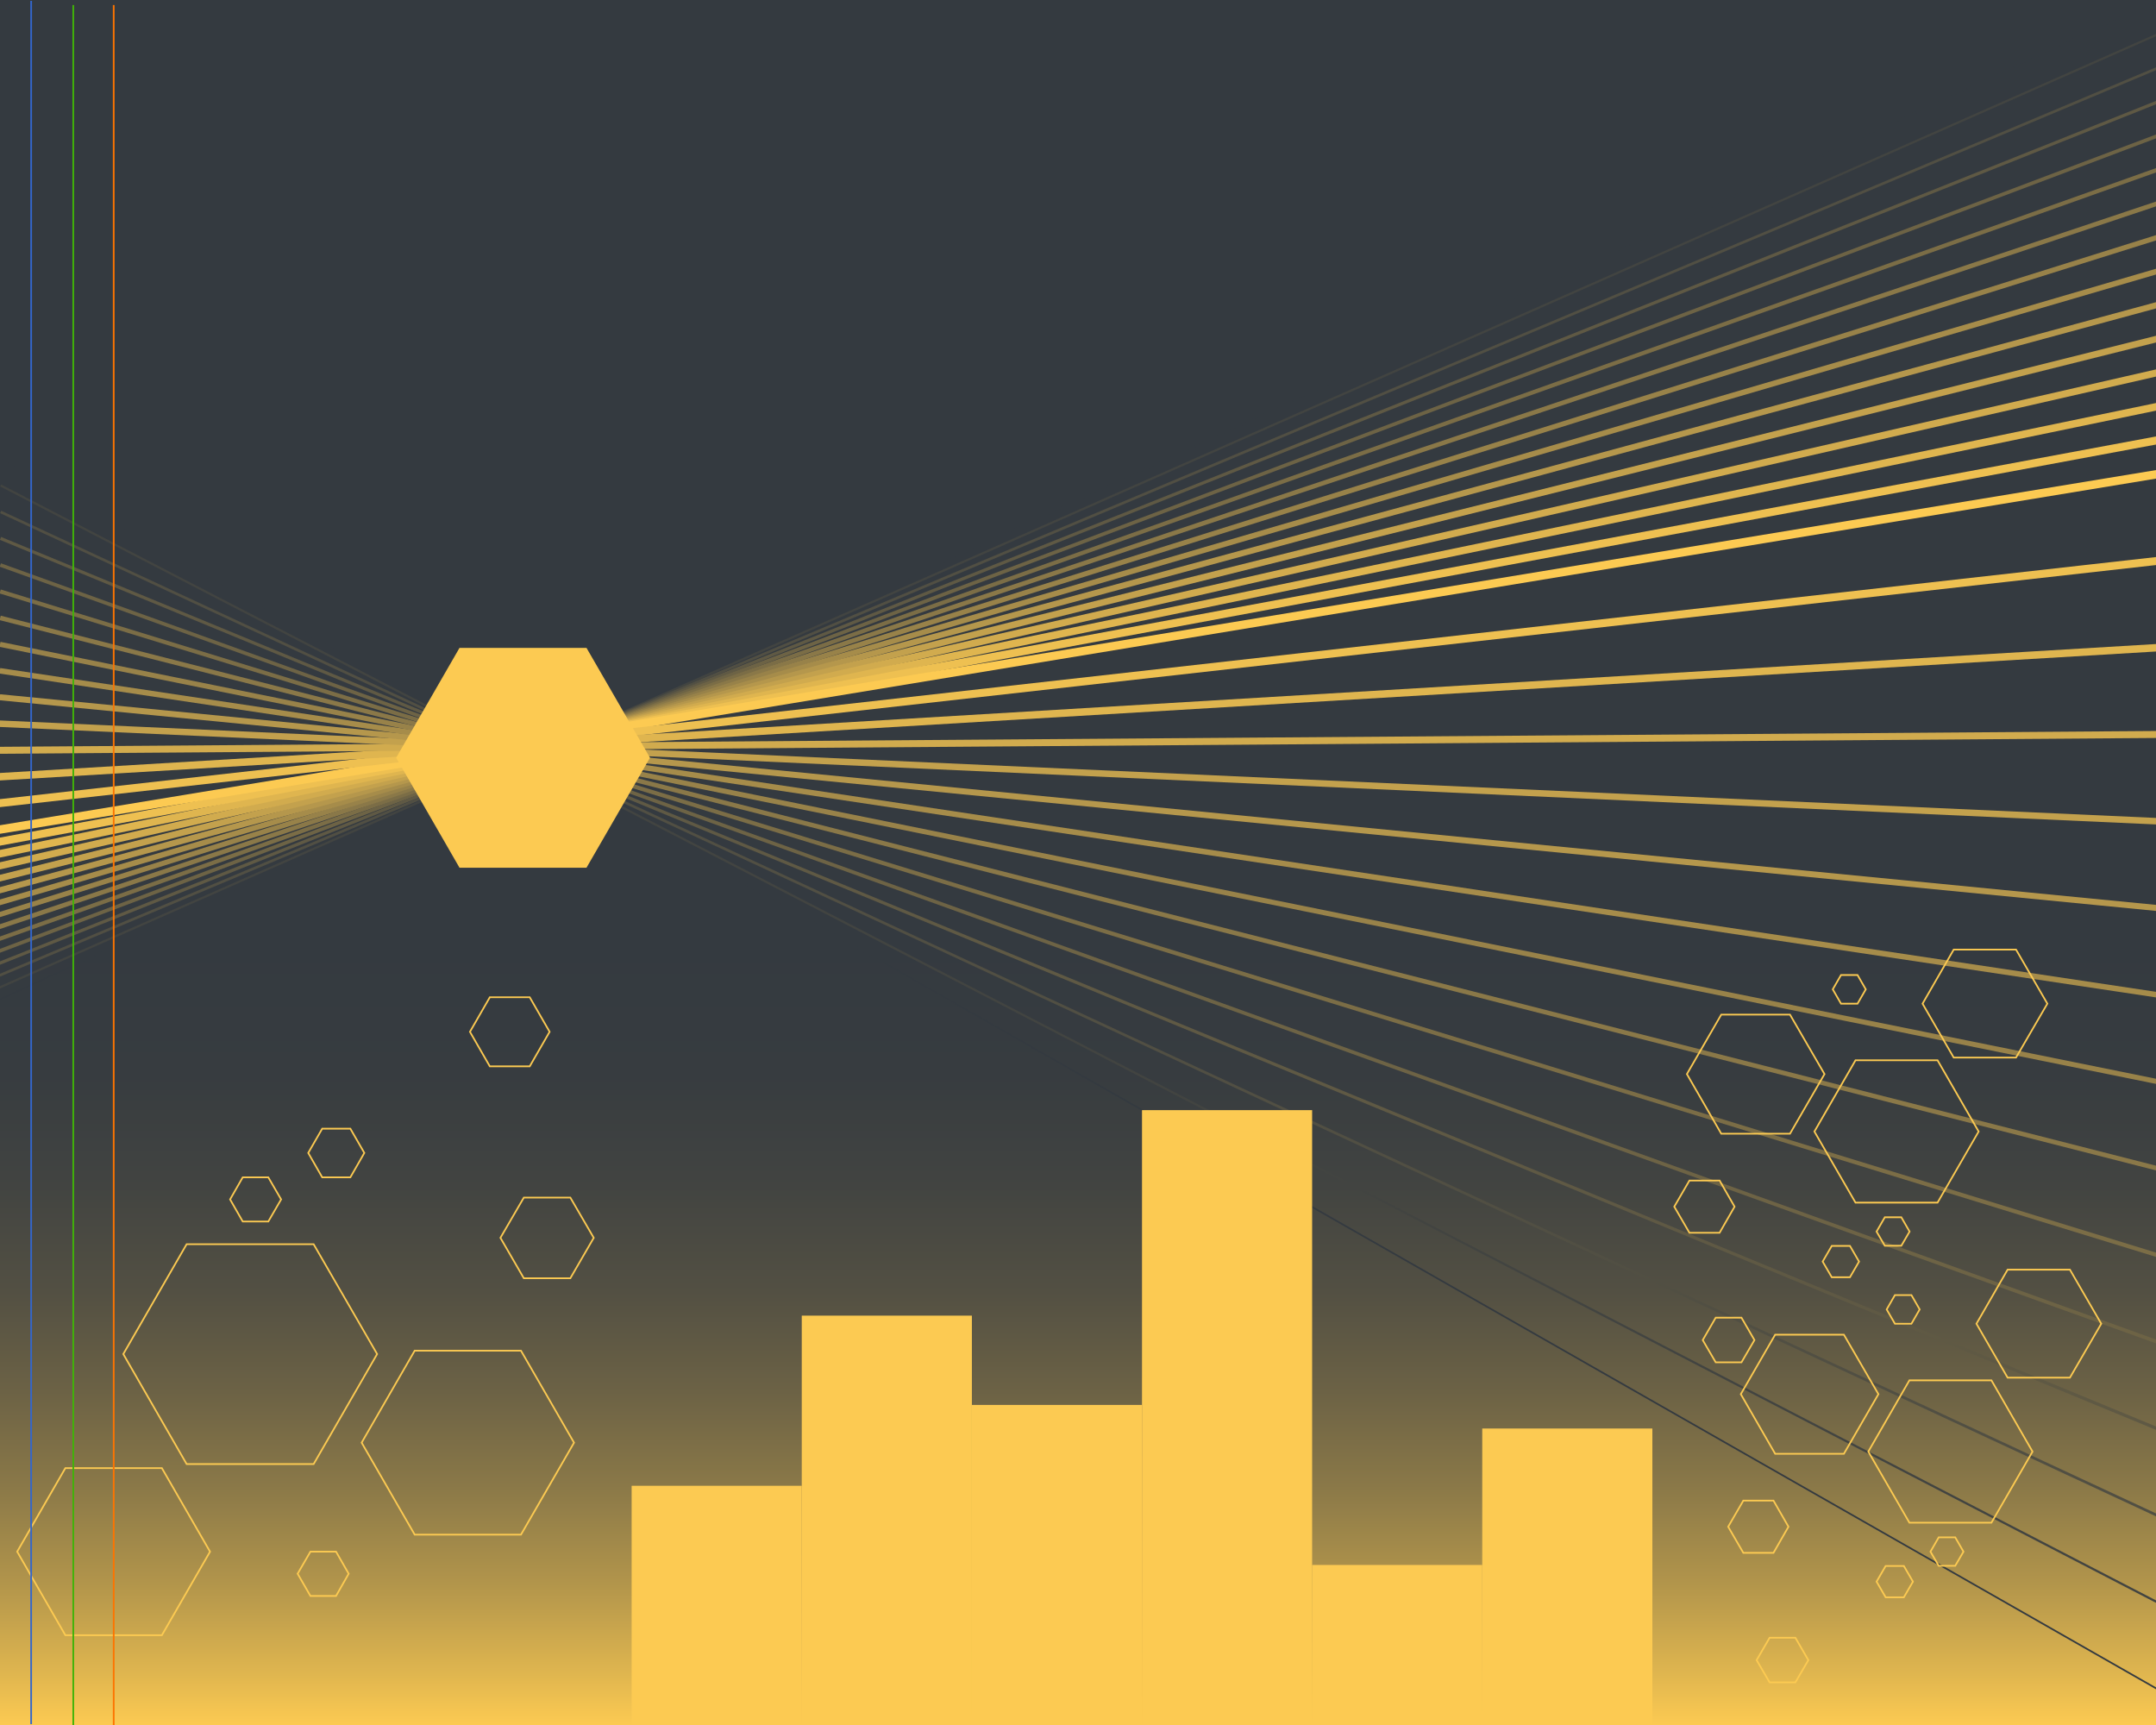 <?xml version="1.0" encoding="utf-8"?>
<!-- Generator: Adobe Illustrator 22.1.0, SVG Export Plug-In . SVG Version: 6.00 Build 0)  -->
<svg version="1.1" id="Layer_1" xmlns="http://www.w3.org/2000/svg" xmlns:xlink="http://www.w3.org/1999/xlink" x="0px" y="0px"
	 viewBox="0 0 1280 1024" style="enable-background:new 0 0 1280 1024;" xml:space="preserve">
<style type="text/css">
	.st0{fill:url(#SVGID_1_);}
	.st1{fill:#343A40;}
	.st2{fill:none;stroke:#343A40;stroke-miterlimit:10;}
	.st3{fill:none;stroke:#424441;stroke-width:1.286;stroke-miterlimit:10;}
	.st4{fill:none;stroke:#514F43;stroke-width:1.571;stroke-miterlimit:10;}
	.st5{fill:none;stroke:#5F5944;stroke-width:1.857;stroke-miterlimit:10;}
	.st6{fill:none;stroke:#6D6345;stroke-width:2.143;stroke-miterlimit:10;}
	.st7{fill:none;stroke:#7B6D46;stroke-width:2.429;stroke-miterlimit:10;}
	.st8{fill:none;stroke:#8A7848;stroke-width:2.714;stroke-miterlimit:10;}
	.st9{fill:none;stroke:#988249;stroke-width:3;stroke-miterlimit:10;}
	.st10{fill:none;stroke:#A68C4A;stroke-width:3.286;stroke-miterlimit:10;}
	.st11{fill:none;stroke:#B5974C;stroke-width:3.571;stroke-miterlimit:10;}
	.st12{fill:none;stroke:#C3A14D;stroke-width:3.857;stroke-miterlimit:10;}
	.st13{fill:none;stroke:#D1AB4E;stroke-width:4.143;stroke-miterlimit:10;}
	.st14{fill:none;stroke:#DFB54F;stroke-width:4.429;stroke-miterlimit:10;}
	.st15{fill:none;stroke:#EEC051;stroke-width:4.714;stroke-miterlimit:10;}
	.st16{fill:none;stroke:#FCCA52;stroke-width:5;stroke-miterlimit:10;}
	.st17{fill:#FCCA52;}
	.st18{fill:none;stroke:#FCCA52;stroke-miterlimit:10;}
	.st19{fill:none;stroke:#3366CC;stroke-miterlimit:10;}
	.st20{fill:none;stroke:#40B307;stroke-miterlimit:10;}
	.st21{fill:none;stroke:#FD7400;stroke-miterlimit:10;}
</style>
<g>
	<linearGradient id="SVGID_1_" gradientUnits="userSpaceOnUse" x1="640" y1="1024" x2="640" y2="-9.094947e-13">
		<stop  offset="0" style="stop-color:#FCCA52"/>
		<stop  offset="2.906418e-02" style="stop-color:#E0B64F"/>
		<stop  offset="8.176770e-02" style="stop-color:#B2954B"/>
		<stop  offset="0.137" style="stop-color:#8B7948"/>
		<stop  offset="0.193" style="stop-color:#6C6245"/>
		<stop  offset="0.251" style="stop-color:#535043"/>
		<stop  offset="0.312" style="stop-color:#424441"/>
		<stop  offset="0.377" style="stop-color:#373C40"/>
		<stop  offset="0.455" style="stop-color:#343A40"/>
	</linearGradient>
	<rect class="st0" width="1280" height="1024"/>
</g>
<polygon class="st1" points="73.5,508 49.8,508 38,528.5 49.8,549 73.5,549 85.3,528.5 "/>
<g>
	<line class="st2" x1="-0.5" y1="593.5" x2="1280.5" y2="0.5"/>
	<line class="st3" x1="-0.5" y1="586.3" x2="1280.5" y2="20.6"/>
	<line class="st4" x1="-0.5" y1="579.1" x2="1280.5" y2="40.6"/>
	<line class="st5" x1="-0.5" y1="571.9" x2="1280.5" y2="60.7"/>
	<line class="st6" x1="-0.5" y1="564.6" x2="1280.5" y2="80.8"/>
	<line class="st7" x1="-0.5" y1="557.4" x2="1280.5" y2="100.9"/>
	<line class="st8" x1="-0.5" y1="550.2" x2="1280.5" y2="120.9"/>
	<line class="st9" x1="-0.5" y1="543" x2="1280.5" y2="141"/>
	<line class="st10" x1="-0.5" y1="535.8" x2="1280.5" y2="161.1"/>
	<line class="st11" x1="-0.5" y1="528.6" x2="1280.5" y2="181.1"/>
	<line class="st12" x1="-0.5" y1="521.4" x2="1280.5" y2="201.2"/>
	<line class="st13" x1="-0.5" y1="514.1" x2="1280.5" y2="221.3"/>
	<line class="st14" x1="-0.5" y1="506.9" x2="1280.5" y2="241.4"/>
	<line class="st15" x1="-0.5" y1="499.7" x2="1280.5" y2="261.4"/>
	<line class="st16" x1="-0.5" y1="492.5" x2="1280.5" y2="281.5"/>
	<line class="st15" x1="-0.4" y1="476.8" x2="1280.5" y2="333"/>
	<line class="st14" x1="-0.4" y1="461.1" x2="1280.5" y2="384.5"/>
	<line class="st13" x1="-0.3" y1="445.4" x2="1280.5" y2="436"/>
	<line class="st12" x1="-0.2" y1="429.6" x2="1280.5" y2="487.5"/>
	<line class="st11" x1="-0.1" y1="413.9" x2="1280.5" y2="539"/>
	<line class="st10" x1="-0.1" y1="398.2" x2="1280.5" y2="590.5"/>
	<line class="st9" x1="0" y1="382.5" x2="1280.5" y2="642"/>
	<line class="st8" x1="0.1" y1="366.8" x2="1280.5" y2="693.5"/>
	<line class="st7" x1="0.1" y1="351.1" x2="1280.5" y2="745"/>
	<line class="st6" x1="0.2" y1="335.4" x2="1280.5" y2="796.5"/>
	<line class="st5" x1="0.3" y1="319.6" x2="1280.5" y2="848"/>
	<line class="st4" x1="0.4" y1="303.9" x2="1280.5" y2="899.5"/>
	<line class="st3" x1="0.4" y1="288.2" x2="1280.5" y2="951"/>
	<line class="st2" x1="0.5" y1="272.5" x2="1280.5" y2="1002.5"/>
</g>
<g>
	<rect x="375" y="882" class="st17" width="101" height="142"/>
</g>
<g>
	<rect x="476" y="781" class="st17" width="101" height="243"/>
</g>
<g>
	<rect x="577" y="834" class="st17" width="101" height="190"/>
</g>
<g>
	<rect x="678" y="659" class="st17" width="101" height="365"/>
</g>
<g>
	<rect x="779" y="929" class="st17" width="101" height="95"/>
</g>
<g>
	<rect x="880" y="848" class="st17" width="101" height="176"/>
</g>
<g>
	<polygon class="st18" points="1050.6,998.7 1065.9,998.7 1073.6,985.5 1065.9,972.2 1050.6,972.2 1042.9,985.5 	"/>
	<polygon class="st18" points="1053.9,863 1094.7,863 1115.2,827.6 1094.7,792.3 1053.9,792.3 1033.5,827.6 	"/>
	<polygon class="st18" points="1035,921.8 1052.9,921.8 1061.8,906.3 1052.9,890.8 1035,890.8 1026,906.3 	"/>
	<polygon class="st18" points="1119.5,948.2 1130.3,948.2 1135.7,938.9 1130.3,929.6 1119.5,929.6 1114.1,938.9 	"/>
	<polygon class="st18" points="1151,929.5 1160.8,929.5 1165.7,921.1 1160.8,912.6 1151,912.6 1146.1,921.1 	"/>
	<polygon class="st18" points="1191.9,817.8 1228.9,817.8 1247.5,785.8 1228.9,753.7 1191.9,753.7 1173.4,785.8 	"/>
	<polygon class="st18" points="1133.6,903.9 1182.3,903.9 1206.7,861.7 1182.3,819.4 1133.6,819.4 1109.2,861.7 	"/>
	<polygon class="st18" points="1125,785.8 1134.8,785.8 1139.7,777.3 1134.8,768.8 1125,768.8 1120.1,777.3 	"/>
</g>
<g>
	<polygon class="st18" points="1018.6,808.7 1033.9,808.7 1041.6,795.5 1033.9,782.2 1018.6,782.2 1010.9,795.5 	"/>
	<polygon class="st18" points="1021.9,673 1062.7,673 1083.2,637.6 1062.7,602.3 1021.9,602.3 1001.5,637.6 	"/>
	<polygon class="st18" points="1003,731.8 1020.9,731.8 1029.8,716.3 1020.9,700.8 1003,700.8 994,716.3 	"/>
	<polygon class="st18" points="1087.5,758.2 1098.3,758.2 1103.7,748.9 1098.3,739.6 1087.5,739.6 1082.1,748.9 	"/>
	<polygon class="st18" points="1119,739.5 1128.8,739.5 1133.7,731.1 1128.8,722.6 1119,722.6 1114.1,731.1 	"/>
	<polygon class="st18" points="1159.9,627.8 1196.9,627.8 1215.5,595.8 1196.9,563.7 1159.9,563.7 1141.4,595.8 	"/>
	<polygon class="st18" points="1101.6,713.9 1150.3,713.9 1174.7,671.7 1150.3,629.4 1101.6,629.4 1077.2,671.7 	"/>
	<polygon class="st18" points="1093,595.8 1102.8,595.8 1107.7,587.3 1102.8,578.8 1093,578.8 1088.1,587.3 	"/>
</g>
<g>
	<polygon class="st18" points="314.5,592 290.8,592 279,612.5 290.8,633 314.5,633 326.3,612.5 	"/>
	<polygon class="st18" points="309.3,801.8 246.2,801.8 214.7,856.4 246.2,911 309.3,911 340.8,856.4 	"/>
	<polygon class="st18" points="338.6,710.9 311,710.9 297.1,734.8 311,758.8 338.6,758.8 352.5,734.8 	"/>
	<polygon class="st18" points="208,670 191.3,670 183,684.4 191.3,698.9 208,698.9 216.3,684.4 	"/>
	<polygon class="st18" points="159.3,698.9 144.1,698.9 136.6,712 144.1,725.1 159.3,725.1 166.9,712 	"/>
	<polygon class="st18" points="96.1,871.5 38.8,871.5 10.2,921.1 38.8,970.7 96.1,970.7 124.7,921.1 	"/>
	<polygon class="st18" points="186.2,738.6 110.8,738.6 73.2,803.8 110.8,869.1 186.2,869.1 223.9,803.8 	"/>
	<polygon class="st18" points="199.5,921.1 184.3,921.1 176.7,934.2 184.3,947.4 199.5,947.4 207,934.2 	"/>
</g>
<polygon class="st17" points="348.2,384.6 272.8,384.6 235.2,449.8 272.8,515.1 348.2,515.1 385.9,449.8 "/>
<line class="st19" x1="18.5" y1="0.5" x2="18.5" y2="1023.5"/>
<line class="st20" x1="43.5" y1="3" x2="43.5" y2="1026"/>
<line class="st21" x1="67.5" y1="3" x2="67.5" y2="1026"/>
</svg>
